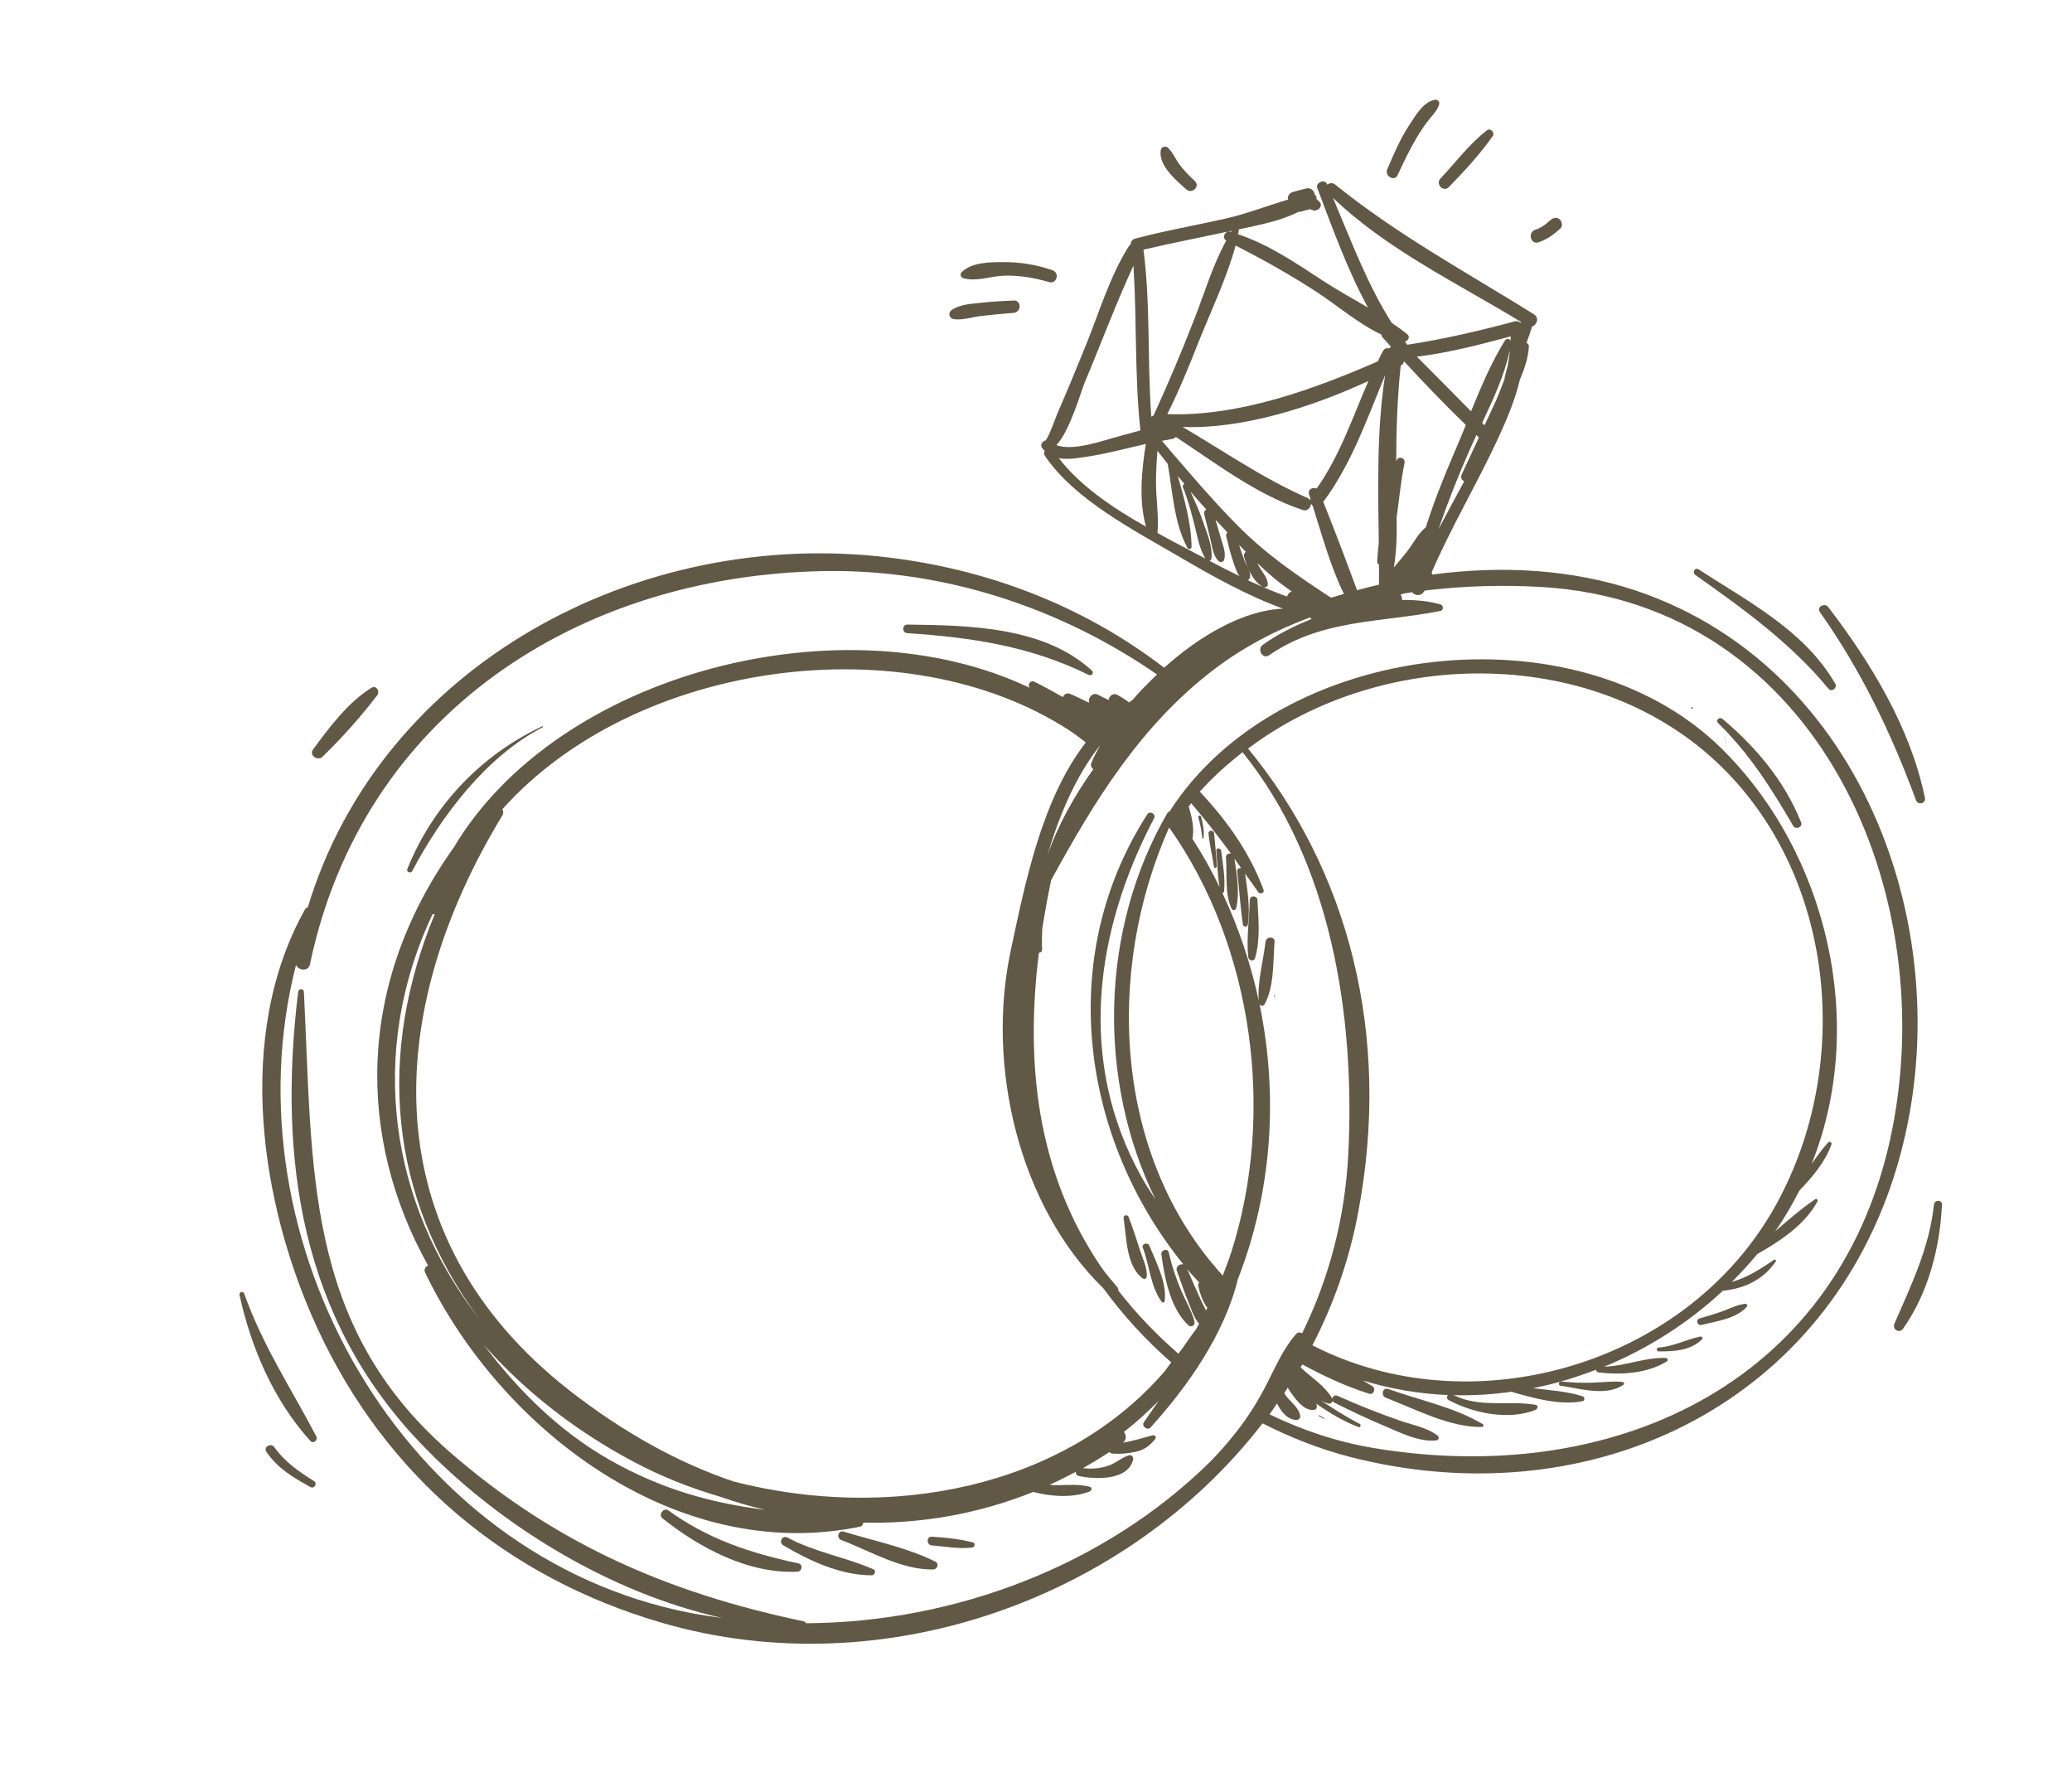 <svg width="421" height="364" viewBox="0 0 421 364" fill="none" xmlns="http://www.w3.org/2000/svg">
<path fill-rule="evenodd" clip-rule="evenodd" d="M203.863 56.017C207.014 55.881 210.177 56.45 213.17 57.313C214.746 57.776 215.354 55.417 213.835 54.904C210.555 53.764 207.335 53.245 203.866 53.254C201.136 53.242 197.361 53.297 195.387 55.313C194.996 55.702 195.206 56.354 195.706 56.503C198.292 57.297 201.201 56.128 203.863 56.017Z" fill="#615845"/>
<path fill-rule="evenodd" clip-rule="evenodd" d="M193.872 64.857C195.701 65.075 197.573 64.396 199.362 64.2C201.557 63.931 203.769 63.728 205.957 63.567C207.547 63.424 207.597 60.967 205.956 61.052C203.75 61.147 201.553 61.276 199.35 61.512C197.354 61.728 194.974 61.834 193.343 63.015C192.539 63.585 192.882 64.732 193.872 64.857Z" fill="#615845"/>
<path fill-rule="evenodd" clip-rule="evenodd" d="M242.763 36.776C241.633 35.732 240.603 34.663 239.678 33.458C238.846 32.335 238.36 31.049 237.347 30.046C236.908 29.596 235.998 29.769 235.86 30.444C235.273 33.541 238.977 36.657 241.066 38.505C242.252 39.498 243.925 37.81 242.763 36.776Z" fill="#615845"/>
<path fill-rule="evenodd" clip-rule="evenodd" d="M283.982 35.576C285.119 33.076 286.33 30.591 287.708 28.203C288.555 26.737 289.494 25.352 290.559 24.039C291.331 23.089 292.091 22.354 292.411 21.17C292.576 20.595 292.037 20.172 291.5 20.281C289.077 20.753 287.491 23.692 286.229 25.589C284.45 28.332 283.149 31.408 281.863 34.409C281.305 35.762 283.334 36.99 283.982 35.576Z" fill="#615845"/>
<path fill-rule="evenodd" clip-rule="evenodd" d="M294.404 37.99C297.568 34.734 300.698 31.346 303.315 27.634C303.801 26.937 302.831 25.957 302.15 26.458C298.538 29.233 295.812 32.938 292.698 36.252C291.598 37.432 293.294 39.138 294.404 37.99Z" fill="#615845"/>
<path fill-rule="evenodd" clip-rule="evenodd" d="M312.607 49.227C314.299 48.667 315.692 47.657 317 46.456C317.343 46.152 317.426 45.669 317.311 45.239C317.125 44.545 316.479 44.117 315.752 44.311C315.191 44.462 314.669 45.027 314.235 45.391C313.54 45.967 312.809 46.41 311.925 46.683C310.342 47.249 311.015 49.76 312.607 49.227Z" fill="#615845"/>
<path fill-rule="evenodd" clip-rule="evenodd" d="M267.964 287.711C268.299 287.905 268.626 288.065 268.961 288.259C269.045 288.307 269.15 288.172 269.033 288.133C268.698 287.939 268.396 287.737 268.061 287.543C267.968 287.462 267.88 287.662 267.964 287.711Z" fill="#615845"/>
<path fill-rule="evenodd" clip-rule="evenodd" d="M332.344 119.977C319.276 115.616 305.016 114.868 291.066 116.729C291.03 116.597 290.92 116.45 290.86 116.359C294.925 106.947 300.236 98.087 304.535 88.754C306.168 85.2 307.86 81.205 308.82 77.123C309.778 74.882 310.544 72.588 310.647 70.329C310.667 70.005 310.431 69.785 310.155 69.681C310.535 68.588 310.981 67.477 311.277 66.335C312.268 66.07 312.815 64.542 311.675 63.856C297.939 55.282 283.905 47.709 271.286 37.491C270.748 37.068 270.102 37.171 269.702 37.526C269.693 37.493 269.675 37.427 269.633 37.403C269.158 36.29 267.246 37.086 267.655 38.216C270.772 46.412 273.759 54.784 277.946 62.481C274.921 60.706 271.847 59.015 269.062 57.212C263.567 53.62 257.833 49.666 251.541 47.598C251.596 47.406 251.651 47.215 251.673 47.032C251.704 46.882 251.659 46.716 251.633 46.617C251.798 46.573 251.972 46.562 252.137 46.517C255.882 45.691 260.266 44.871 263.878 43.017C263.986 43.024 264.103 43.063 264.202 43.037C264.896 42.851 265.548 42.641 266.217 42.497C266.217 42.497 266.217 42.497 266.259 42.521C266.343 42.569 266.385 42.594 266.618 42.673C267.705 43.161 269.068 41.769 267.982 40.891C267.806 40.761 267.645 40.556 267.46 40.393C267.587 40.076 267.424 39.73 267.13 39.561C267.092 38.756 266.267 38.057 265.441 38.278C264.516 38.526 263.582 38.741 262.665 39.022C262.236 39.137 261.802 39.501 261.71 39.95C261.673 40.208 261.684 40.382 261.728 40.548C257.526 41.78 253.297 43.444 249.056 44.404C242.915 45.801 236.717 46.86 230.638 48.489C230.01 48.657 229.753 49.151 229.744 49.649C229.597 49.759 229.449 49.87 229.328 50.079C225.449 56.219 223.213 63.866 220.471 70.55C218.654 75.004 216.837 79.457 214.903 83.871C214.424 84.991 213.254 88.421 212.475 89.48C211.805 89.624 211.253 90.338 211.763 91.052C211.924 91.257 212.109 91.419 212.271 91.624C212.092 91.885 212.073 92.208 212.27 92.545C218.254 101.531 230.641 107.845 239.675 113.145C246.019 116.864 253.241 120.95 260.696 123.663C252.744 123.987 243.901 129.048 236.536 135.661C221.287 123.952 202.433 115.97 180.822 113.297C129.8 106.993 77.4 135.059 62.53 184.375C62.323 184.396 62.11 184.524 61.989 184.733C47.73 210.158 52.738 244.444 64.527 269.937C78.39 299.868 102.858 320.476 134.437 329.687C179.416 342.78 229.066 324.802 256.529 289.181C262.145 292.032 268.051 294.381 274.368 296.017C321.179 308.018 368.051 287.207 384.073 241.264C400.164 195.055 380.777 136.182 332.344 119.977ZM286.509 111.221C285.47 112.633 284.339 113.963 283.208 115.293C283.775 111.989 283.833 108.503 283.776 105.118C284.302 101.4 284.637 97.627 285.382 94.063C285.588 92.981 284.054 92.542 283.74 93.618C283.724 93.692 283.709 93.767 283.685 93.809C283.699 87.254 283.914 80.786 284.609 74.26C284.642 74.251 284.642 74.251 284.675 74.242C285.078 74.028 285.238 73.702 285.258 73.378C289.315 77.816 293.52 82.143 297.831 86.336C296.979 88.441 296.126 90.546 295.223 92.595C293.171 97.359 291.277 102.187 289.701 107.143C288.349 108.178 287.457 109.869 286.509 111.221ZM280.187 114.721C280.202 116.099 280.216 117.476 280.181 118.796C278.676 119.128 277.222 119.518 275.735 119.916C273.527 113.921 271.234 107.877 268.869 101.958C274.631 94.252 277.762 85.055 281.447 76.205C279.715 87.188 279.998 99.083 280.146 110.341C280.018 111.579 279.889 112.818 279.827 114.039C279.798 114.33 279.968 114.567 280.187 114.721ZM265.981 100.43C266.094 100.719 266.182 101.049 266.262 101.347C266.222 101.463 266.216 101.571 266.209 101.679C266.09 101.499 265.971 101.318 265.729 101.206C256.7 97.25 248.732 91.7 240.285 86.739C252.49 87.222 266.645 82.686 278.048 77.399C274.805 84.856 272.238 92.591 267.513 99.276C266.81 98.898 265.632 99.391 265.981 100.43ZM273.068 120.666C272.184 120.938 271.325 121.169 270.442 121.441C263.52 116.885 257.25 112.651 251.315 106.626C246.503 101.753 242.059 96.534 237.582 91.323C237.547 91.191 237.454 91.11 237.37 91.061C236.955 90.57 236.507 90.088 236.084 89.564C236.795 89.445 237.498 89.292 238.177 89.181C238.516 89.125 238.754 88.955 238.917 88.77C247.173 94.207 255.387 100.542 264.749 103.629C265.608 103.93 266.317 103.138 266.387 102.34C266.464 102.497 266.607 102.635 266.709 102.75C268.626 108.717 270.285 115.037 273.068 120.666ZM297.501 97.793C295.756 101.058 293.992 104.258 292.28 107.514C294.17 102.014 296.303 96.626 298.686 91.242C299.101 90.281 299.525 89.353 299.973 88.382C300.159 88.545 300.311 88.717 300.496 88.88C299.327 91.389 298.182 93.856 297.013 96.365C296.692 97.018 297.016 97.568 297.501 97.793ZM306.373 74.201C306.171 75.034 305.936 75.876 305.71 76.752C305.671 76.868 305.697 76.968 305.691 77.076C305.087 78.654 304.483 80.233 303.819 81.721C303.107 83.293 302.353 84.841 301.641 86.413C301.489 86.241 301.304 86.078 301.151 85.906C303.411 81.122 305.701 76.187 306.786 71.116C306.736 72.121 306.521 73.17 306.373 74.201ZM306.935 69.163C306.664 68.811 306.106 68.712 305.774 69.191C303.027 73.61 300.929 78.599 298.897 83.571C295.241 79.84 291.561 76.151 287.881 72.462C294.332 71.69 300.718 70.014 306.963 68.341C306.968 68.623 306.93 68.881 306.935 69.163ZM270.842 40.195C281.806 50.715 296.177 57.561 309.046 65.41C309.031 65.485 308.974 65.536 308.958 65.611C308.671 65.333 308.27 65.157 307.741 65.299C300.505 67.238 293.306 68.919 285.924 70.047C285.762 69.843 285.634 69.629 285.473 69.424C286.125 69.214 286.585 68.418 285.912 67.89C284.953 67.085 283.87 66.348 282.787 65.611C277.767 57.712 274.497 48.814 270.842 40.195ZM267.798 59.498C271.624 62.014 276.078 65.815 280.694 67.978C280.714 68.185 280.776 68.416 280.97 68.612C281.52 69.209 282.069 69.805 282.586 70.41C282.561 70.452 282.546 70.527 282.555 70.56C282.423 70.596 282.308 70.697 282.194 70.799C281.768 70.665 281.273 70.798 280.991 71.334C280.604 72.004 280.301 72.723 279.956 73.417C266.801 79.173 251.527 84.683 237.179 84.135C239.507 79.474 241.484 74.695 243.378 69.866C245.908 63.451 249.221 56.649 251.057 49.888C256.799 52.812 262.344 55.93 267.798 59.498ZM232.335 50.726C238.261 49.315 244.299 48.193 250.251 46.881C250.203 46.965 250.155 47.049 250.139 47.124C250.097 47.099 250.023 47.084 249.981 47.06C248.914 46.779 248.193 48.318 249.156 48.874C246.434 53.783 244.771 59.47 242.75 64.616C240.158 71.331 237.381 77.884 234.387 84.423C234.222 84.467 234.033 84.553 233.927 84.688C233.098 73.4 233.794 61.987 232.335 50.726ZM220.297 77.963C223.648 69.982 226.672 61.841 230.298 53.963C231.006 64.93 230.528 75.966 231.658 86.925C231.667 86.958 231.676 86.991 231.685 87.024C231.687 87.165 231.722 87.298 231.725 87.439C230.172 87.855 228.628 88.304 227.207 88.685C224.356 89.413 218.015 91.785 214.64 90.423C217.332 87.647 219.596 79.71 220.297 77.963ZM215.141 93.086C217.114 93.443 219.372 93.015 221.242 92.727C225.149 92.105 228.981 91.078 232.817 90.192C231.931 95.742 231.379 101.875 232.859 107.003C226.224 103.256 219.586 98.837 215.141 93.086ZM240.773 111.293C238.956 110.328 237.064 109.347 235.187 108.292C235.479 104.885 234.879 101.326 234.88 97.891C234.886 95.8 235 93.715 235.181 91.612C235.876 92.489 236.571 93.365 237.266 94.241C238.276 99.991 238.548 106.293 241.28 111.334C241.485 111.704 242.113 111.536 242.106 111.113C242.051 106.417 240.69 101.469 239.316 96.738C239.74 97.262 240.23 97.768 240.662 98.325C240.407 98.429 240.229 98.689 240.332 98.945C241.318 101.301 241.949 103.788 242.613 106.267C243.251 108.646 243.595 111.387 244.933 113.472C243.502 112.757 242.096 112.001 240.773 111.293ZM245.771 113.956C245.961 113.869 246.157 113.675 246.161 113.426C246.391 110.85 245.185 108.198 244.364 105.797C243.674 103.751 242.762 101.8 241.891 99.873C242.933 101.116 244.032 102.309 245.098 103.511C244.794 103.699 244.558 104.01 244.682 104.473C245.101 106.167 245.519 107.861 245.929 109.522C246.312 111.084 246.442 112.891 247.631 114.024C248.002 114.35 248.596 114.19 248.721 113.732C249.13 112.347 248.568 111.046 248.163 109.667C247.767 108.321 247.371 106.975 246.966 105.596C247.761 106.446 248.555 107.295 249.391 108.169C249.171 108.405 249.068 108.681 249.174 109.077C249.628 110.903 250.082 112.73 250.701 114.512C250.98 115.287 251.287 116.303 251.839 117.04C249.806 116.062 247.756 115.018 245.771 113.956ZM253.513 117.867C253.702 117.781 253.882 117.661 253.953 117.395C254.264 116.178 253.324 115.049 252.882 113.927C252.458 112.872 252.099 111.8 251.774 110.718C252.213 111.167 252.694 111.64 253.142 112.122C252.838 112.31 252.654 112.678 252.777 113.141C253.368 115.214 254.606 118.247 256.648 119.258C257.049 119.434 257.626 119.208 257.601 118.719C257.543 117.708 257.125 117.076 256.547 116.239C256.13 115.607 255.754 114.999 255.445 114.374C257.596 116.454 259.987 118.505 262.488 120.172C261.992 120.305 261.61 120.726 261.526 121.209C258.821 120.234 256.147 119.109 253.513 117.867ZM247.586 295.19C247.251 295.527 246.959 295.889 246.624 296.227C246.323 296.555 245.979 296.86 245.678 297.188C224.617 317.848 194.412 329.625 163.755 329.8C163.669 329.61 163.559 329.463 163.334 329.417C135.754 323.632 112.792 313.67 91.352 294.978C61.734 269.163 63.57 237.292 61.749 201.549C61.719 200.778 60.666 200.812 60.579 201.544C56.462 235.478 61.152 267.654 85.219 292.974C100.915 309.522 123.597 323.596 146.826 328.74C144.656 328.436 142.518 328.124 140.353 327.712C81.713 316.367 45.846 252.029 60.138 196.066C60.73 197.218 62.667 197.443 62.989 195.869C73.604 145.213 117.404 116.902 167.459 116.027C191.606 115.613 215.361 123.379 235.099 137.038C233.318 138.719 231.621 140.449 230.083 142.242C229.837 142.379 229.641 142.573 229.394 142.71C228.704 142.116 227.875 141.665 227.079 141.206C226.157 140.673 225.332 141.426 225.262 142.224C224.493 141.863 223.765 141.527 223.178 141.188C222.005 140.511 220.973 141.814 221.305 142.788C220.009 142.179 218.737 141.528 217.416 140.961C216.739 140.682 216.149 141.124 215.967 141.633C214.082 140.545 212.172 139.498 210.214 138.535C209.352 138.093 208.73 139.074 209.189 139.731C171.714 121.864 113.574 136.309 92.173 172.218C72.256 200.186 72.598 231.331 86.98 257.121C86.469 257.329 86.08 257.858 86.365 258.525C101.731 290.497 137.415 317.804 174.685 310.19C175.19 310.09 175.374 309.722 175.418 309.356C187.106 309.624 198.78 307.594 209.939 303.117C213.706 304.091 217.993 304.359 221.422 303.015C221.834 302.834 221.948 302.201 221.414 302.061C219.289 301.532 217.101 301.693 214.92 301.747C214.356 301.756 213.807 301.691 213.267 301.658C215.071 300.856 216.815 299.964 218.583 299.03C218.573 299.387 218.712 299.774 219.162 299.866C222.402 300.592 229.244 300.884 230.232 296.51C230.349 296.019 229.892 295.504 229.405 295.67C227.993 296.083 226.924 297.114 225.547 297.66C223.717 298.363 221.91 298.492 220.015 298.292C221.831 297.274 223.63 296.19 225.403 295.007C225.555 295.178 225.764 295.299 226.055 295.328C227.642 295.434 229.167 295.308 230.704 294.967C232.515 294.588 233.539 293.783 234.718 292.369C234.987 292.049 234.737 291.514 234.266 291.605C232.241 292.112 230.228 292.793 228.183 293.093C228.945 292.499 228.854 291.497 228.346 290.924C230.845 289.015 233.174 286.868 235.434 284.598C234.437 286.034 233.417 287.511 232.42 288.947C231.862 289.77 233.147 290.736 233.799 289.994C241.342 281.669 248.797 271.03 251.514 259.89C258.491 242.048 259.747 222.551 255.935 204.093C256.198 204.413 256.68 204.496 256.946 204.035C258.943 200.383 258.635 195.401 258.974 191.379C259.078 190.183 257.278 190.205 257.131 191.377C256.698 195.177 255.467 199.438 255.764 203.325C254.136 195.792 251.663 188.415 248.376 181.434C248.541 181.39 248.689 181.279 248.71 181.096C249.005 178.361 248.435 175.574 248.132 172.858C248.072 172.236 247.067 172.187 247.136 172.841C247.335 175.302 247.369 177.808 247.808 180.24C246.158 176.857 244.319 173.561 242.265 170.392C242.754 168.384 242.097 165.798 241.594 164.055C241.577 163.989 241.526 163.932 241.508 163.866C241.695 163.639 241.849 163.42 242.036 163.193C244.863 166.473 247.518 169.906 250.125 173.422C249.609 173.347 249.041 173.606 249.092 174.194C249.389 177.55 248.768 181.577 250.273 184.68C250.445 185.059 251.057 184.965 251.158 184.549C251.934 181.366 251.3 177.675 250.822 174.439C251.272 175.062 251.74 175.751 252.191 176.374C251.75 176.315 251.347 176.529 251.381 177.052C251.815 180.654 252.009 184.285 252.542 187.861C252.608 188.375 253.455 188.36 253.538 187.878C254.069 184.442 253.446 180.925 252.99 177.506C253.89 178.752 254.782 179.965 255.658 181.253C256.007 181.762 256.989 181.463 256.737 180.787C253.921 173.184 249.273 166.673 243.781 160.849C246.419 157.875 249.371 155.278 252.466 152.819C270.45 175.13 275.337 206.19 273.968 234.253C273.314 247.674 269.944 259.945 264.585 270.873C264.208 270.655 263.71 270.647 263.409 270.975C260.134 274.615 258.362 279.765 255.877 283.972C253.549 288.102 250.706 291.768 247.586 295.19ZM222.154 156.267C218.215 161.785 214.897 167.774 212.76 173.942C215.179 165.786 218.487 157.78 223.541 151.397C222.873 152.603 222.237 153.801 221.767 154.954C221.537 155.547 221.777 156.049 222.154 156.267ZM128.759 296.996C134.377 299.989 140.358 302.353 146.504 304.142C149.475 305.187 152.469 306.049 155.493 306.762C144.641 305.384 134.446 302.627 123.873 296.606C113.677 290.802 105.34 282.553 98.313 273.244C106.543 282.549 116.828 290.666 128.759 296.996ZM87.894 185.725C88.044 185.756 88.185 185.753 88.326 185.751C76.653 213.953 78.808 242.878 97.343 267.908C79.253 244.671 74.562 213.947 87.894 185.725ZM149.023 300.987C137.615 297.138 126.449 290.886 115.61 282.422C75.795 251.193 77.686 205.779 102.07 165.671C102.336 165.21 102.296 164.796 102.057 164.434C129.185 134.039 184.221 126.906 217.2 148.35C218.4 149.127 219.476 149.972 220.627 150.832C211.548 162.544 208.197 179.91 205.336 193.285C200.408 216.528 206.927 244.956 224.221 261.784C228.205 267.269 232.845 272.294 237.983 276.796C237.512 277.418 237.074 278.032 236.603 278.654C215.946 302.534 180.483 309.097 149.023 300.987ZM243.65 260.545C243.487 260.73 243.384 261.006 243.482 261.369C243.794 262.667 244.356 264.499 245.322 265.728C245.226 265.895 245.129 266.063 245.032 266.231C244.679 265.44 244.235 264.709 243.932 263.975C242.993 261.925 242.096 259.899 241.223 257.831C241.978 258.797 242.847 259.662 243.65 260.545ZM237.547 168.115C254.801 192.462 259.073 226.379 250.24 254.21C249.704 255.912 249.076 257.533 248.448 259.153C226.368 235.036 224.467 197.544 237.547 168.115ZM253.583 152.095C281.368 131.157 324.74 131.116 349.901 155.895C373.476 179.115 376.339 218.085 360.188 245.964C341.763 277.782 298.575 289.744 266.659 273.327C270.951 265.023 274.135 256.024 275.932 246.476C282.865 210.229 273.86 176.624 253.583 152.095ZM383.98 231.798C372.822 281.749 327.038 302.127 279.309 294.233C271.712 292.975 264.627 290.588 257.95 287.348C258.47 286.642 258.971 285.87 259.481 285.132C260.299 286.86 261.663 288.514 263.496 288.483C263.985 288.458 264.269 288.063 264.178 287.592C263.823 285.739 261.872 284.668 260.94 283.041C261.199 282.688 261.384 282.32 261.635 281.934C262.964 283.986 264.904 286.866 267.12 286.414C267.361 286.385 267.563 286.083 267.567 285.834C267.571 285.585 267.518 285.386 267.423 285.164C270.085 287.036 272.835 288.708 276.033 289.94C276.393 290.092 276.623 289.499 276.288 289.305C273.534 287.883 270.884 286.185 268.299 284.469C268.835 284.75 269.338 285.041 269.937 285.163C270.354 285.264 270.697 284.96 270.75 284.627C270.809 284.717 270.836 284.816 270.961 284.889C274.401 286.623 277.889 288.274 281.441 289.766C284.516 291.067 288.533 293.107 291.944 292.618C292.316 292.554 292.448 291.988 292.17 291.743C290.041 290.012 286.896 289.509 284.35 288.597C280.093 287.117 275.85 285.421 271.744 283.581C271.217 283.333 270.793 283.73 270.692 284.146C269.221 281.566 266.421 279.837 264.245 277.799C264.366 277.589 264.496 277.413 264.617 277.203C268.897 279.563 273.379 281.62 278.185 283.166C279.111 283.449 279.636 282.104 278.831 281.611C278.16 281.224 277.565 280.853 276.895 280.466C282.566 282.204 288.391 283.193 294.229 283.435C293.952 283.722 293.893 284.163 294.32 284.438C299.286 287.109 306.606 288.654 312.028 286.422C312.44 286.241 312.602 285.525 312.045 285.426C306.327 284.444 300.829 286.129 295.366 283.45C299.326 283.557 303.296 283.308 307.22 282.752C307.262 282.777 307.271 282.81 307.313 282.834C311.723 284.096 316.967 285.559 321.55 284.686C322.087 284.577 321.991 283.823 321.566 283.69C318.345 282.64 314.866 282.474 311.49 282.033C315.832 281.189 320.125 279.897 324.296 278.283C324.334 278.556 324.513 278.827 324.837 278.847C329.368 279.368 334.74 279.062 338.681 276.589C338.985 276.401 338.861 275.939 338.495 275.895C334.235 275.726 330.201 277.586 325.937 277.666C334.747 274.066 342.949 268.858 350.065 262.241C354.447 261.811 358.283 260.003 360.826 256.276C360.956 256.1 360.702 255.814 360.488 255.942C357.732 257.814 355.015 259.569 351.885 260.443C353.705 258.645 355.424 256.732 357.091 254.763C361.735 252.137 366.782 248.766 369.284 244.094C369.42 243.809 369.107 243.433 368.812 243.653C365.932 245.594 363.299 247.928 360.649 250.197C360.722 250.071 360.803 249.978 360.884 249.886C362.675 247.316 364.214 244.602 365.612 241.89C368.271 239.123 370.931 235.967 372.126 232.495C372.268 232.102 371.691 231.797 371.455 232.108C370.225 233.464 369.147 234.993 368.094 236.479C379.458 208.182 371.395 173.333 349.753 152.039C320.23 123.01 259.909 130.107 237.634 164.869C237.468 164.913 237.312 164.99 237.191 165.2C223.522 188.731 222.868 219.329 234.778 243.691C233.807 242.18 232.811 240.712 231.921 239.109C218.813 215.563 222.419 189.239 234.471 166.283C234.97 165.37 233.638 164.629 233.088 165.485C214.321 194.702 219.852 231.47 240.435 256.873C239.761 256.735 238.825 257.34 239.113 258.148C239.895 260.276 240.579 262.43 241.452 264.498C242.048 265.932 242.568 267.741 243.634 268.943C243.392 269.362 243.192 269.805 242.941 270.191C241.991 271.402 241.109 272.736 240.233 273.962C239.974 274.315 239.681 274.677 239.422 275.03C234.983 271.154 230.871 266.909 227.24 262.215C227.245 261.966 227.174 261.701 226.962 261.439C226.09 260.433 225.243 259.385 224.395 258.338C224.208 258.034 223.996 257.772 223.775 257.477C210.52 238.008 208.344 215.747 211.083 193.587C211.431 193.564 211.759 193.335 211.734 192.846C211.677 191.444 211.704 190.091 211.764 188.729C212.289 185.401 212.889 182.088 213.573 178.824C222.387 162.685 231.771 147.35 246.772 135.929C252.63 131.491 259.177 128.036 266.104 125.472C266.179 125.487 266.221 125.511 266.296 125.527C266.322 125.626 266.439 125.665 266.499 125.756C262.79 127.245 259.334 129.021 256.605 130.992C255.325 131.902 256.531 134.022 257.852 133.137C268.581 125.729 280.485 126.541 292.659 124.129C293.362 123.976 293.303 122.965 292.653 122.785C290.277 122.111 287.626 121.866 284.871 121.895C284.906 121.496 284.8 121.1 284.546 120.814C284.81 120.743 285.033 120.648 285.297 120.577C285.844 120.501 286.381 120.393 286.927 120.317C287.395 121.006 288.685 121.192 289.226 120.303C289.307 120.211 289.422 120.109 289.494 119.984C297.485 119.011 305.506 118.81 313.205 119.261C369.47 122.531 395.058 182.08 383.98 231.798Z" fill="#615845"/>
<path fill-rule="evenodd" clip-rule="evenodd" d="M282.068 282.196C280.933 281.792 280.49 283.575 281.592 283.988C287.631 286.301 294.506 290.02 301.101 289.917C301.416 289.903 301.517 289.487 301.265 289.342C295.565 285.911 288.305 284.456 282.068 282.196Z" fill="#615845"/>
<path fill-rule="evenodd" clip-rule="evenodd" d="M323.585 280.917C321.446 280.995 319.295 280.898 317.184 280.685C316.71 280.635 316.575 281.45 317.057 281.533C320.958 282.082 326.264 283.777 329.833 281.368C330.104 281.189 329.998 280.793 329.674 280.773C327.703 280.558 325.626 280.866 323.585 280.917Z" fill="#615845"/>
<path fill-rule="evenodd" clip-rule="evenodd" d="M337.007 273.779C336.518 273.804 336.506 274.551 337.004 274.559C340.091 274.582 343.482 274.417 345.808 272.129C346.061 271.884 345.805 271.457 345.475 271.546C342.556 272.151 340.066 273.562 337.007 273.779Z" fill="#615845"/>
<path fill-rule="evenodd" clip-rule="evenodd" d="M350.299 266.287C348.658 266.904 347.015 267.379 345.338 267.864C344.488 268.127 344.824 269.383 345.692 269.186C348.684 268.455 352.758 267.93 354.908 265.512C355.185 265.225 354.905 264.84 354.565 264.896C353.058 265.087 351.708 265.732 350.299 266.287Z" fill="#615845"/>
<path fill-rule="evenodd" clip-rule="evenodd" d="M343.842 143.99C344.041 143.937 343.952 143.606 343.754 143.659C343.555 143.712 343.644 144.043 343.842 143.99Z" fill="#615845"/>
<path fill-rule="evenodd" clip-rule="evenodd" d="M350.75 151.134L350.783 151.125L350.367 149.572L350.334 149.581L350.75 151.134Z" fill="#615845"/>
<path fill-rule="evenodd" clip-rule="evenodd" d="M349.086 146.905C355.404 153.039 359.947 160.215 364.348 167.784C364.827 168.647 366.336 168.066 365.971 167.101C362.577 158.661 356.852 151.836 349.951 146.036C349.362 145.556 348.545 146.342 349.086 146.905Z" fill="#615845"/>
<path fill-rule="evenodd" clip-rule="evenodd" d="M135.796 306.869C134.871 306.196 133.694 307.751 134.594 308.466C142.122 314.488 152.078 319.789 162.01 319.324C162.956 319.283 163.247 317.859 162.231 317.635C152.579 315.582 143.843 312.717 135.796 306.869Z" fill="#615845"/>
<path fill-rule="evenodd" clip-rule="evenodd" d="M160.01 312.387C159.013 311.839 158.134 313.315 159.115 313.937C164.504 317.133 170.735 320.032 177.116 320.057C177.722 320.072 178.096 319.087 177.461 318.832C171.727 316.331 165.595 315.388 160.01 312.387Z" fill="#615845"/>
<path fill-rule="evenodd" clip-rule="evenodd" d="M171.407 311.175C170.29 310.837 169.886 312.503 170.947 312.892C176.742 315.093 183.29 319.041 189.651 318.859C190.455 318.821 190.859 317.685 190.081 317.292C184.357 314.434 177.505 313.047 171.407 311.175Z" fill="#615845"/>
<path fill-rule="evenodd" clip-rule="evenodd" d="M189.356 312.209C188.202 312.129 188.215 313.896 189.336 313.985C192.087 314.204 194.743 314.732 197.492 314.421C198.081 314.369 198.273 313.503 197.632 313.356C194.899 312.672 192.164 312.378 189.356 312.209Z" fill="#615845"/>
<path fill-rule="evenodd" clip-rule="evenodd" d="M83.748 176.99C89.666 165.771 98.814 153.652 110.298 147.741C110.421 147.673 110.302 147.492 110.179 147.561C97.657 153.43 87.866 163.81 82.754 176.584C82.514 177.144 83.466 177.526 83.748 176.99Z" fill="#615845"/>
<path fill-rule="evenodd" clip-rule="evenodd" d="M184.366 128.638C197.416 129.498 209.445 131.304 221.243 137.138C221.77 137.386 222.34 136.738 221.901 136.289C212.157 127.283 196.869 127.059 184.395 126.895C183.225 126.89 183.253 128.582 184.366 128.638Z" fill="#615845"/>
<path fill-rule="evenodd" clip-rule="evenodd" d="M243.479 166.065C243.884 167.444 244.148 168.825 244.288 170.275C244.29 170.416 244.506 170.429 244.537 170.279C244.727 168.741 244.397 167.377 244.04 165.915C243.943 165.551 243.381 165.702 243.479 166.065Z" fill="#615845"/>
<path fill-rule="evenodd" clip-rule="evenodd" d="M245.55 169.3C245.746 171.62 246.339 173.834 246.668 176.119C246.715 176.425 247.228 176.358 247.215 176.043C247.168 173.753 246.874 171.601 246.687 169.314C246.633 168.584 245.505 168.603 245.55 169.3Z" fill="#615845"/>
<path fill-rule="evenodd" clip-rule="evenodd" d="M253.935 182.884C253.858 186.694 253.235 190.58 253.623 194.407C253.694 195.202 254.785 195.441 255.02 194.599C256.126 190.797 255.685 186.771 255.495 182.891C255.47 181.871 253.942 181.855 253.935 182.884Z" fill="#615845"/>
<path fill-rule="evenodd" clip-rule="evenodd" d="M259.07 202.579C259.026 202.414 258.991 202.282 258.947 202.118C258.929 202.052 258.797 202.087 258.848 202.144C258.892 202.309 258.927 202.441 258.971 202.605C258.989 202.671 259.088 202.645 259.07 202.579Z" fill="#615845"/>
<path fill-rule="evenodd" clip-rule="evenodd" d="M229.329 247.276C229.086 246.633 228.194 246.872 228.305 247.551C228.9 251.358 228.801 257.334 232.253 259.774C232.564 260.009 233.006 259.678 233.017 259.321C233.085 257.461 232.202 255.75 231.624 253.992C230.923 251.772 230.18 249.527 229.329 247.276Z" fill="#615845"/>
<path fill-rule="evenodd" clip-rule="evenodd" d="M236.024 264.465C236.245 264.76 236.641 264.654 236.652 264.297C237.104 260.564 234.911 256.476 233.551 253.122C233.231 252.322 231.9 252.643 232.197 253.485C233.549 256.947 233.766 261.458 236.024 264.465Z" fill="#615845"/>
<path fill-rule="evenodd" clip-rule="evenodd" d="M242.706 268.519C242.154 266.329 240.927 264.391 240.054 262.323C238.991 259.81 238.076 257.186 237.5 254.507C237.267 253.507 235.822 253.93 235.98 254.915C236.649 259.658 237.764 265.805 241.448 269.245C241.98 269.775 242.909 269.279 242.706 268.519Z" fill="#615845"/>
<path fill-rule="evenodd" clip-rule="evenodd" d="M48.671 263.101C51.017 273.84 55.62 284.542 63.06 292.749C63.669 293.435 64.675 292.564 64.264 291.824C59.198 282.167 53.297 273.23 49.629 262.844C49.395 262.234 48.535 262.464 48.671 263.101Z" fill="#615845"/>
<path fill-rule="evenodd" clip-rule="evenodd" d="M55.755 294.033C55.066 293.049 53.439 293.981 54.136 294.998C56.45 298.345 59.568 300.201 63.094 302.125C63.881 302.552 64.558 301.378 63.795 300.91C60.776 299.027 57.821 296.986 55.755 294.033Z" fill="#615845"/>
<path fill-rule="evenodd" clip-rule="evenodd" d="M371.555 139.964C372.182 140.716 373.369 139.726 372.907 138.928C366.684 128.129 355.226 122.239 345.108 115.671C344.378 115.194 343.791 116.308 344.455 116.803C354.289 123.765 363.805 130.601 371.555 139.964Z" fill="#615845"/>
<path fill-rule="evenodd" clip-rule="evenodd" d="M371.5 123.368C370.736 122.369 369.043 123.318 369.782 124.36C378.181 136.276 384.252 148.886 389.294 162.552C389.703 163.682 391.364 163.272 391.112 162.065C388.142 147.809 380.231 134.806 371.5 123.368Z" fill="#615845"/>
<path fill-rule="evenodd" clip-rule="evenodd" d="M65.516 153.755C69.428 149.98 73.32 145.608 76.625 141.287C77.258 140.48 76.472 139.132 75.437 139.763C70.699 142.698 66.869 147.832 63.6 152.285C62.74 153.436 64.561 154.684 65.516 153.755Z" fill="#615845"/>
<path fill-rule="evenodd" clip-rule="evenodd" d="M392.944 244.766C392.044 253.436 388.347 261.05 384.928 268.908C384.401 270.111 385.918 271.015 386.688 269.924C391.817 262.635 394.138 253.584 394.579 244.789C394.644 243.709 393.05 243.711 392.944 244.766Z" fill="#615845"/>
</svg>
